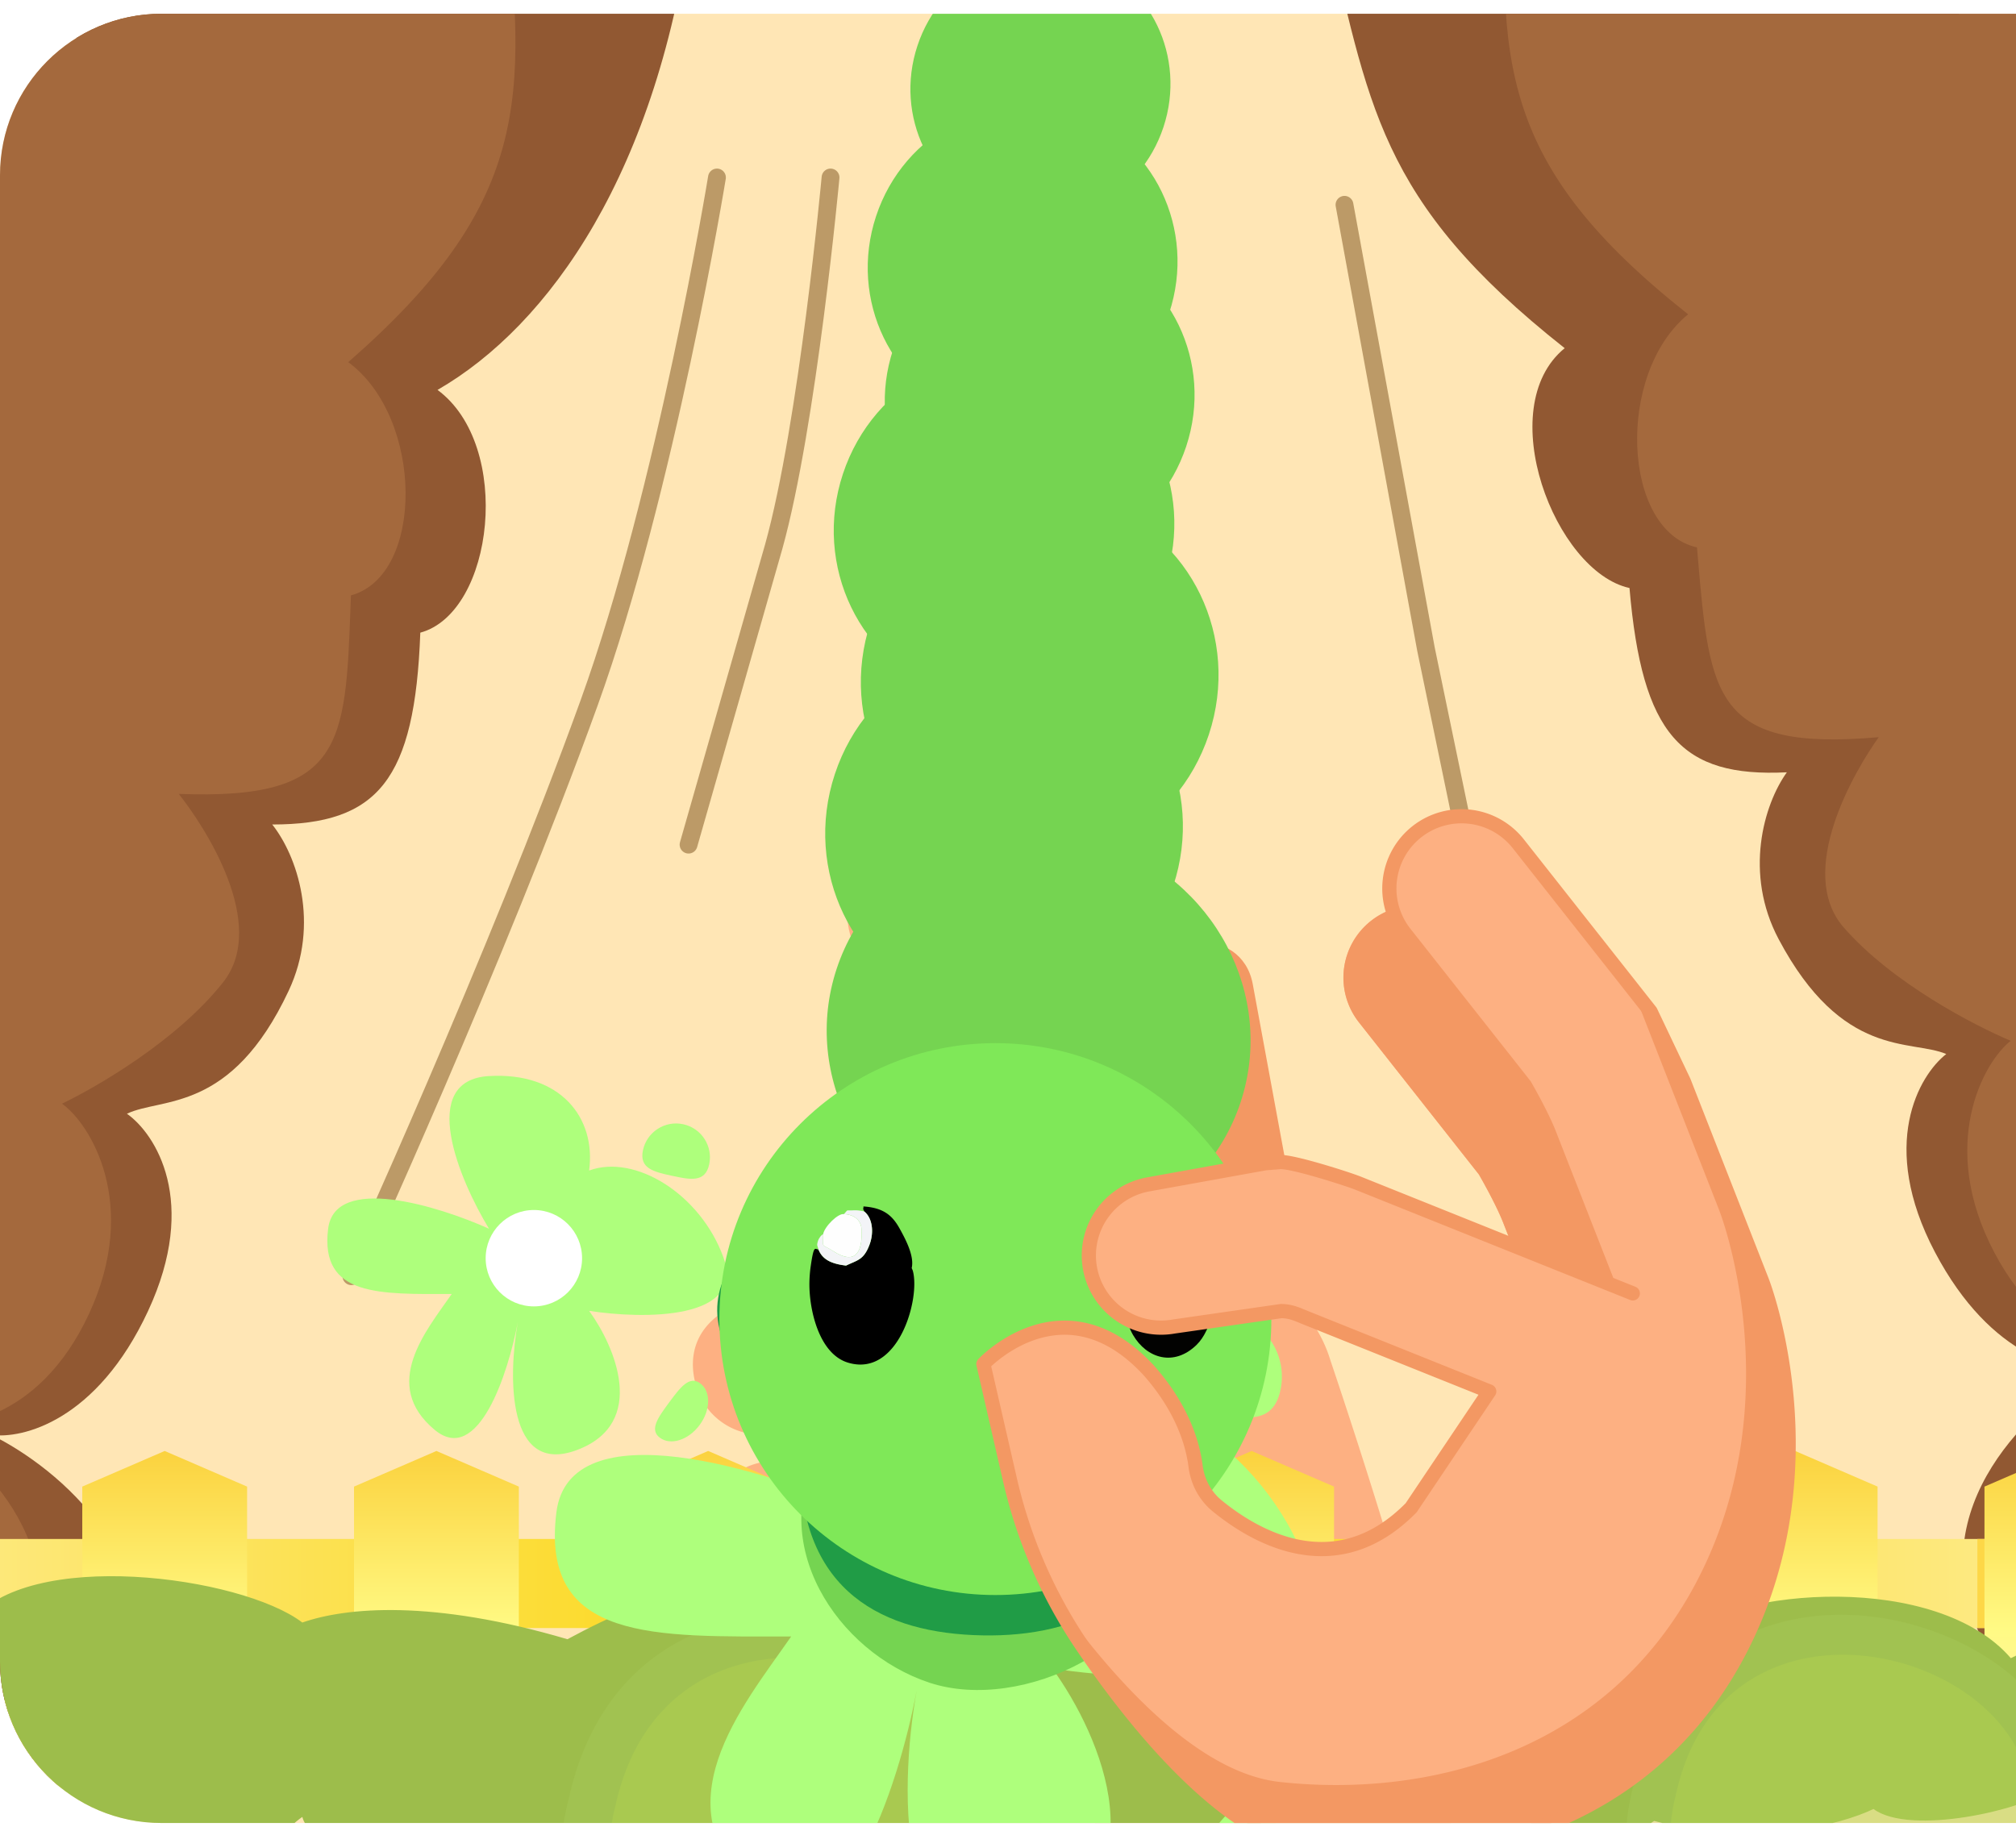 <svg xmlns="http://www.w3.org/2000/svg" xmlns:xlink="http://www.w3.org/1999/xlink" fill="none" viewBox="0 0 142 129" xmlns:v="https://vecta.io/nano"><style><![CDATA[.B{fill:#75d451}.C{color-interpolation-filters:sRGB}.D{flood-opacity:0}.E{fill-rule:evenodd}.F{stroke-width:1.255}.G{stroke-linecap:round}]]></style><g clip-path="url(#R)"><path d="M0 12.349C0 6.064 5.095.969 11.38.969H142v127.46H11.38c-6.285 0-11.38-5.095-11.38-11.38v-104.7z" fill="#ffe6b5"/><g fill="#f39863"><path d="M81.139 69.713l7.714 20.341c1.576.792 2.925 2.028 3.862 3.539l-4.481-24.294c-.803-4.174-6.873-3.708-7.094.415z"/><path d="M71.169 64.891l.454 1.281 17.282 24.029L78.32 62.268c-.742-1.985-2.95-2.913-4.827-2.248a3.82 3.82 0 0 0-2.324 4.872z"/></g><g fill="#fdb082"><path d="M59.997 66.203c.115.324.268.653.464.948l11.335 17.946c15.925 4.503 15.633 4.244 16.97 4.915L68.458 61.766c-3.211-4.511-10.322-.821-8.46 4.437z"/><path d="M102.55 127.6c-.971-8.665-8.836-31.75-8.836-31.75a9.61 9.61 0 0 0-6.627-6.487L66.945 83.76c-1.796-.499-3.722-.158-5.237.928l-10.994 7.884c-3.456 2.479-1.16 6.364-1.186 6.2 1.424 2.346 4.501 3.007 6.739 1.457 5.554-3.848 7.847-6.413 11.173-4.478l3.681 2.141c2.669 1.552 2.395 4.817 2.354 4.659.294 5.576-6.044 8.966-10.497 5.634-4.135-2.543-6.599-6.624-10.528-4.77-2.51 1.184-3.45 4.272-2.02 6.651 3.392 5.639 4.512 8.465 8.496 10.365l4.722 2.252c2.655 1.266 5.227 1.116 5.048 1.098 8.79-.147 10.947 10.486 11.87 11.603s8.153.322 13.744-1.915c4.258-1.703 7.827-3.913 8.239-5.87z"/></g><path d="M48.744-6.109c1.707-13.199-24.293-15.687-34.202-16.63L4.417 5.398l-14.875 126.05c4.734-.127 15.167-2.695 19.027-11.95S4.052 103.365-.62 101.082c2.183.318 7.449-.981 11.048-8.722s.508-12.49-1.487-13.898c2.441-1.173 7.328 0 11.391-8.662 2.228-4.75.585-9.525-1.157-11.715 7.449 0 10.05-3.128 10.43-13.515 5.191-1.407 6.542-13.169 1.213-17.101 7.887-4.55 15.574-15.375 17.928-33.575z" fill="#915832"/><path d="M33.844-16.204c.686 2.017 1.157 4.814 1.635 8.74C37.249 7.1 37.224 14.418 24.53 25.513c5.329 3.932 5.378 15.025.188 16.431l-.024.661c-.357 9.898-.496 13.771-12.103 13.325 1.742 2.191 6.376 9.161 3.121 13.276s-8.907 7.376-11.347 8.549c1.995 1.407 5.498 7.076 1.899 14.816s-9.676 8.142-11.859 7.824c4.671 2.283 11.207 9.05 7.347 18.304-2.71 6.499-14.944 11.272-23.629 13.584-2.978.604-5.77 1.097-8.15 1.473l-11.094-75.015-3.014-56.535L-5.73-13.383l24.418-7.51c4.719.791 10.325 2.249 15.156 4.689z" fill="#a4693d" class="E"/><path d="M93.272-5.987c-3.085-12.946 23.37-19.127 33.22-20.559l11.503 27.603 21.087 125.16c-4.735.106-15.282-1.943-19.594-10.995s3.714-16.338 8.267-18.848c-2.165.425-7.489-.612-11.466-8.165s-1.124-12.45.799-13.954c-2.496-1.051-7.318.362-11.805-8.089-2.46-4.634-1.055-9.484.577-11.758-7.44.368-10.192-2.628-11.085-12.983-5.253-1.148-9.692-12.706-4.564-16.896C96.984 14.076 96.458 7.388 93.271-5.983z" fill="#915832"/><path d="M107.54-19.064c-.585 2.048-.918 4.865-1.2 8.81-1.049 14.634-.662 21.942 12.565 32.396-5.128 4.191-4.629 15.272.625 16.421l.056.66c.846 9.868 1.176 13.73 12.747 12.71-1.632 2.274-5.915 9.465-2.461 13.414s9.261 6.926 11.756 7.977c-1.923 1.504-5.141 7.339-1.164 14.892s10.066 7.653 12.231 7.228c-4.553 2.511-10.746 9.594-6.434 18.646 1.694 3.556 6.184 7.019 11.298 9.908 7.127 1.715 14.91 2.864 20.581 3.494l7.989-78.133.206-53.888-39.131-13.673-24.758-6.294c-4.674 1.024-10.202 2.757-14.906 5.433z" fill="#a4693d" class="E"/><g stroke="#6c3e09" class="F G"><path d="M94.701 14.428l5.739 31.302 7.174 34.621M58.5 12.504s-1.603 17.373-4 26l-6 21m2-47s-3.603 22.054-9 37c-6.5 18-16.75 40.404-16.75 40.404" opacity=".45"/></g><path fill="url(#H)" d="M-71.267 108.42h281.15v6.276h-281.15z"/><path fill="#fdd747" d="M139.28 108.42h70.601v6.276H139.28z"/><path fill="url(#I)" d="M-71.267 119.72h281.15v6.276h-281.15z"/><path fill="#fdd747" d="M139.28 119.72h70.601v6.276H139.28z"/><path d="M5.795 104.73l5.805-2.51 5.805 2.51v21.338H5.795V104.73z" fill="url(#J)"/><use xlink:href="#S" fill="url(#K)"/><path d="M44.076 104.73l5.805-2.51 5.805 2.51v21.338h-11.61V104.73z" fill="url(#L)"/><path d="M63.217 104.73l5.805-2.51 5.805 2.51v21.338h-11.61V104.73z" fill="url(#M)"/><path d="M82.357 104.73l5.805-2.51 5.805 2.51v21.338h-11.61V104.73z" fill="url(#N)"/><path d="M101.5 104.73l5.805-2.51 5.805 2.51v21.338H101.5V104.73z" fill="url(#O)"/><path d="M120.64 104.73l5.805-2.51 5.805 2.51v21.338h-11.61V104.73z" fill="url(#P)"/><path d="M139.78 104.73l5.805-2.51 5.805 2.51v21.338h-11.61V104.73z" fill="url(#Q)"/><path d="M-69.753 137.23c-3.248 1.825-3.318 5.781-2.947 7.531 11.44 2.386 35.194 6.704 38.692 4.893s6.266-6.031 7.212-7.914c2.233 2.171 9.398.539 8.858-3.735 6.916 2.157 15.13-2.588 18.373-5.231 1.832.944 6.168 2.052 8.861-1.062 8.203 2.199 9.711-2.167 11.999-3.711.812 3.189 11.438 3.328 12.781 1.834 8.649 2.634 30.649 2.65 40.568 2.329 3.347 1.921 10.25 2.774 18.393 2.628 8.103-.145 19.394-3.687 23.475-6.509 7.056 1.913 13.239.236 15.449-.842 2.613 1.931 10.687-.015 12.012-1.196 3.476 2.4 12.95 4.358 15.507.891 2.111 1.535 4.277 2.131 5.696 2.055s4.793 1.376 16.132 6.427c9.071 4.041 23.018 7.818 28.858 9.201v-10.027c-1.853-4.957-12.992-12.25-17.856-13.505-5.07-1.309-12.395-2.26-16.002-.942-2.04-2.981-10.233-6.817-17.124-7.212s-12.529 1.173-17.549 3.684c-5.178-6.012-19.232-5.093-23.848-1.335-5.205-1.305-11.379-1.27-12.08 0-4.544-1.152-11.61-3.339-14.277.768-3.883-3.523-16.785-7.671-24.946-.425-11.61-7.56-20.71-3.461-26.515-.343-9.519-2.81-15.574-2.255-18.674-1.176-4.316-3.286-19.422-5.304-23.373 0-5.347-2.664-9.29-2.093-11.139 0-2.04-2.119-8.496-.875-8.658 1.944-2.757-.158-4.243.909-4.641 1.462-1.07-.533-4.283-3.046-10.548-3.406-7.832-.449-9.727 3.406-12.111 6.662-6.919.074-13.605 1.576-13.983 8.155-4.874.034-7.882 3.161-6.594 8.107z" fill="#9dbd4b"/><g fill="#abcb5d"><path d="M40.457 136.83c3.831 9.903 18.422 10.82 27.692 1.491 19.745-19.875-22.282-37.43-28.067-11.696-.89 3.364-.76 6.913.375 10.205zm74.933-1.39c3.582 9.303 17.228 10.164 25.897 1.401 18.465-18.67-20.838-35.161-26.248-10.988a16.55 16.55 0 0 0 .351 9.587z" opacity=".3"/></g><g fill="#bcd84d"><path d="M43.663 135.38c3.048 7.983 14.661 8.721 22.038 1.203 15.713-16.02-17.733-30.17-22.337-9.428a14.3 14.3 0 0 0 .298 8.225zm74.687-1.32c2.873 7.503 13.816 8.197 20.769 1.13 14.809-15.057-16.711-28.356-21.05-8.861a13.41 13.41 0 0 0 .281 7.731z" opacity=".3"/></g><g fill="#aeff7c"><path d="M60.718 86.108c9.581-.564 14.353 5.601 13.402 12.649 6.131-2.255 14.885 3.139 17.965 11.597s-10.693 8.317-17.965 7.189c3.422 4.699 7.899 14.999-1.568 18.608s-9.268-9.868-7.984-17.057c-1.283 6.813-5.304 19.228-11.121 14.379-7.272-6.062-1.141-13.251 2.281-18.185-9.553 0-17.68.423-16.539-8.74.913-7.33 14.733-3.054 21.53 0-3.992-6.578-9.581-19.876 0-20.44zm25.996 6.449c-2.447-.528-4.859 1.028-5.387 3.475s1.45 2.904 3.897 3.432 4.438.927 4.965-1.52-1.028-4.859-3.475-5.387zm2.198 40.263c1.488-2.013 1.521-4.512.075-5.582s-2.67.551-4.158 2.564-2.677 3.658-1.23 4.728 3.826.304 5.314-1.71z"/></g><circle transform="matrix(-1 0 0 1 73.176 104.04)" cx="6.45" cy="6.45" r="6.45" fill="#fff"/><g fill="#aeff7c"><path d="M34.443 75.807c5.042-.297 7.553 2.947 7.053 6.656 3.226-1.187 7.834 1.652 9.454 6.103s-5.627 4.377-9.454 3.783c1.801 2.473 4.157 7.893-.825 9.792s-4.877-5.193-4.202-8.976c-.675 3.586-2.791 10.119-5.853 7.567-3.827-3.19-.6-6.974 1.201-9.57-5.027 0-9.304.222-8.704-4.599.48-3.858 7.753-1.607 11.33 0-2.101-3.462-5.042-10.46 0-10.757zm13.68 3.394c-1.288-.278-2.557.541-2.835 1.829s.763 1.528 2.051 1.806 2.335.488 2.613-.8-.541-2.557-1.829-2.835zm1.157 21.189c.783-1.059.801-2.374.039-2.937s-1.405.29-2.188 1.349-1.409 1.925-.648 2.488 2.014.16 2.797-.9z"/></g><circle transform="matrix(-1 0 0 1 40.999 85.244)" cx="3.395" cy="3.395" r="3.395" fill="#fff"/><g filter="url(#A)" class="B"><ellipse transform="matrix(-.949 -.314 -.314 .949 83.658 1.883)" cx="9.13" cy="9.439" rx="9.13" ry="9.439"/></g><g filter="url(#B)" class="B"><ellipse transform="matrix(-.949 -.314 -.314 .949 85.882 13.269)" cx="10.876" cy="11.243" rx="10.876" ry="11.243"/></g><g filter="url(#C)" class="B"><ellipse transform="matrix(-.949 -.314 -.314 .949 85.827 22.664)" cx="10.876" cy="11.243" rx="10.876" ry="11.243"/></g><g filter="url(#D)" class="B"><ellipse transform="matrix(-.949 -.314 -.314 .949 87.205 32.297)" cx="11.957" cy="12.361" rx="11.957" ry="12.361"/></g><g filter="url(#E)" class="B"><ellipse transform="matrix(-.949 -.314 -.314 .949 87.97 42.564)" cx="12.557" cy="12.982" rx="12.557" ry="12.982"/></g><g filter="url(#F)" class="B"><ellipse transform="matrix(-.949 -.314 -.314 .949 87.97 53.233)" cx="12.557" cy="12.982" rx="12.557" ry="12.982"/></g><g filter="url(#G)" class="B"><ellipse transform="matrix(-.949 -.314 -.314 .949 90.644 67.144)" cx="14.989" cy="14.386" rx="14.989" ry="14.386"/></g><g stroke="#209c46" class="F"><path d="M61.338 80.361c-3.082 0-5.927.713-7.112 5.69m-1.185 2.136c-1.901 1.97-3.088 4.814 0 8.535"/></g><ellipse transform="matrix(-.949 -.314 -.314 .949 81.964 83.718)" cx="13.276" cy="14.225" rx="13.276" ry="14.225" class="B"/><g stroke="#209c46" class="F"><path d="M65.843 78.704c-1.422.079-6.638 3.319-6.638 9.246m-.237 7.823c-1.897 2.608-2.608 6.639-.474 9.009"/></g><g class="B"><ellipse transform="matrix(-.949 -.314 -.314 .949 87.654 90.228)" cx="13.276" cy="14.225" rx="13.276" ry="14.225"/><path d="M57.828 101.96c-3.937 6.739 1.107 14.425 7.64 16.585s16.593-2.727 16.593-9.846c2.314-7-1.681-13.344-8.214-15.504s-13.706 1.764-16.019 8.765z"/></g><path d="M56.36 102.95c0 9.196 5.86 12.127 12.832 12.261 6.819.131 13.246-2.657 13.246-11.239 0-6.771-5.974-12.465-12.832-12.465S56.36 96.179 56.36 102.95z" fill="#209c46"/><circle transform="matrix(-1 0 0 1 89.551 73.489)" cx="19.44" cy="19.44" r="19.44" fill="#7fe858"/><g class="E"><path d="M79.44 88.191c.762.704.844.816 2.066.743.418-.194.659-.28.983-.647s.403-.82.535-1.024c.063-1 .013-1.07-.293-1.869l-.012-.22c3.328.166 3.751 7.435 1.565 9.57-1.592 1.554-3.513.961-4.479-.699-1.013-1.742-1.091-5.604-.365-5.854z" fill="#020201"/><g fill="#fefefe"><path d="M82.732 85.393c.306.799.356.87.293 1.869-.132.205-.208.655-.535 1.024s-.566.453-.983.647c-1.222.073-1.304-.039-2.066-.743-.177-.809.497-1.734.934-2.144.411-.384 1.696-.952 2.357-.653zm-24.754 1.555c.1-.547 1.054-1.482 1.458-1.415.577.016 1.094.287 1.226.888l.026.208c.003.039.001.07.002.11.043 1.461-.435 2.407-1.99 1.408-.898-.577-.704-.115-.722-1.198z"/></g><path d="M59.598 89.159c.787-.384 1.232-.385 1.638-1.445.35-.915.205-1.91-.359-2.365-.13-.29-.061-.075-.057-.356 1.421.097 2.036.641 2.542 1.55.447.802 1.05 1.961.854 2.79l.076.179c.552 1.965-1.016 7.571-4.574 6.481-2.017-.618-2.712-3.669-2.707-5.535a9.26 9.26 0 0 1 .101-1.307c.22-1.527.306-1.125.538-1.121.294.729.949 1.012 1.948 1.129z" fill="#000"/><path d="M59.598 89.16c-.999-.117-1.654-.4-1.948-1.129-.076-.326-.137-.262-.032-.615.033-.093.08-.18.14-.259a.58.58 0 0 1 .221-.21c.017 1.083-.176.622.721 1.199 1.555.999 2.034.053 1.99-1.408l-.002-.11-.025-.208c-.133-.6-.65-.872-1.227-.888.35-.343.069-.236.653-.265a2.6 2.6 0 0 1 .788.082c.564.454.71 1.45.359 2.365-.406 1.059-.851 1.06-1.638 1.444z" fill="#f3f4f7"/></g><path d="M124.15 90.364l-.058-.154-5.49-14.014-2.345-4.936-9.32-11.819a5.09 5.09 0 0 0-7.144-.845c-1.697 1.338-2.299 3.537-1.701 5.486l-.019-.025c-.266.091-.526.204-.779.341s-.496.297-.73.481a5.09 5.09 0 0 0-.844 7.144l8.449 10.714c.002.003 1.197 2.061 1.733 3.452l.592 1.511.001.005-10.814-4.34c-.801-.322-4.751-1.581-5.553-1.494l-1.008.08-8.246 1.488a5.09 5.09 0 0 0-4.103 5.91 5.09 5.09 0 0 0 5.91 4.102l7.55-1.085c.691 0 1.176.246 1.66.44l13.002 5.218-5.499 8.194c-5.312 5.41-11.023 2.027-13.657-.124-.864-.705-1.391-1.713-1.531-2.819-.191-1.505-.894-4.02-3.292-6.73-6.004-6.504-11.651-.449-11.651-.449l1.872 8.157a34.69 34.69 0 0 0 5.114 11.736c3.977 5.855 10.485 13.794 16.905 14.492 10.271 1.116 22.999-1.918 29.389-14.206 6.651-12.792 1.607-25.911 1.607-25.911h0z" fill="#fdb082"/><g fill="#f39863"><path d="M122.55 116.27c-6.396 12.295-19.12 15.335-29.385 14.216-6.424-.705-12.931-8.635-16.91-14.492a34.8 34.8 0 0 1-2.335-3.979c4.02 5.733 10.168 12.876 16.247 13.525 10.264 1.119 22.988-1.92 29.385-14.202 6.645-12.793 1.602-25.917 1.602-25.917l-.055-.152-5.485-14.009-.981-2.072 1.631 2.072 2.348 4.932 5.485 14.022.055.152s5.043 13.124-1.602 25.903h-.001zM106.49 87.7l-.592-1.511c-.536-1.391-1.731-3.449-1.733-3.452l-8.448-10.714a5.09 5.09 0 0 1 .844-7.144 5.07 5.07 0 0 1 1.508-.822l9.325 12.397 5.849 13.96-6.753-2.714z"/></g><path d="M113.25 90.414l-4.117-10.508c-.535-1.391-1.731-3.449-1.733-3.452L98.952 65.74a5.09 5.09 0 0 1 .845-7.144 5.09 5.09 0 0 1 7.145.845l9.319 11.819 2.346 4.936 5.49 14.014.057.154s5.045 13.119-1.607 25.911c-6.39 12.288-19.118 15.322-29.389 14.206-6.42-.698-12.928-8.638-16.905-14.492-2.42-3.563-4.15-7.539-5.114-11.736l-1.872-8.157s5.647-6.055 11.651.449c2.398 2.71 3.101 5.225 3.292 6.73.14 1.106.667 2.114 1.531 2.819 2.634 2.151 8.345 5.535 13.657.124l5.499-8.194-13.002-5.218c-.485-.195-.97-.44-1.66-.44l-7.55 1.085a5.09 5.09 0 0 1-5.91-4.102 5.09 5.09 0 0 1 4.103-5.91l8.246-1.489 1.008-.08c.802-.087 4.752 1.172 5.553 1.494l19.323 7.754" stroke="#f39863" stroke-linejoin="round" class="G"/></g><defs><filter id="A" x="62.864" y="-3.314" width="19.581" height="20.704" filterUnits="userSpaceOnUse" class="C"><feFlood result="A" class="D"/><feColorMatrix in="SourceAlpha" result="B" values="0 0 0 0 0 0 0 0 0 0 0 0 0 0 0 0 0 0 127 0"/><feOffset dx="1.255" dy="-1.883"/><feComposite in2="B" operator="out"/><feColorMatrix values="0 0 0 0 0.125 0 0 0 0 0.612 0 0 0 0 0.275 0 0 0 1 0"/><feBlend in2="A"/><feBlend in="SourceGraphic"/></filter><filter id="B" x="61.112" y="7.437" width="21.83" height="24.305" filterUnits="userSpaceOnUse" class="C"><feFlood result="A" class="D"/><feColorMatrix in="SourceAlpha" result="B" values="0 0 0 0 0 0 0 0 0 0 0 0 0 0 0 0 0 0 127 0"/><feOffset dy="-1.883"/><feComposite in2="B" operator="out"/><feColorMatrix values="0 0 0 0 0.125 0 0 0 0 0.612 0 0 0 0 0.275 0 0 0 1 0"/><feBlend in2="A"/><feBlend in="SourceGraphic"/></filter><filter id="C" x="61.058" y="16.833" width="23.085" height="24.305" filterUnits="userSpaceOnUse" class="C"><feFlood result="A" class="D"/><feColorMatrix in="SourceAlpha" result="B" values="0 0 0 0 0 0 0 0 0 0 0 0 0 0 0 0 0 0 127 0"/><feOffset dx="1.255" dy="-1.883"/><feComposite in2="B" operator="out"/><feColorMatrix values="0 0 0 0 0.125 0 0 0 0 0.612 0 0 0 0 0.275 0 0 0 1 0"/><feBlend in2="A"/><feBlend in="SourceGraphic"/></filter><filter id="D" x="58.718" y="24.818" width="25.256" height="27.789" filterUnits="userSpaceOnUse" class="C"><feFlood result="A" class="D"/><feColorMatrix in="SourceAlpha" result="B" values="0 0 0 0 0 0 0 0 0 0 0 0 0 0 0 0 0 0 127 0"/><feOffset dx="-1.255" dy="-3.138"/><feComposite in2="B" operator="out"/><feColorMatrix values="0 0 0 0 0.125 0 0 0 0 0.612 0 0 0 0 0.275 0 0 0 1 0"/><feBlend in2="A"/><feBlend in="SourceGraphic"/></filter><filter id="E" x="59.37" y="34.868" width="26.461" height="29.026" filterUnits="userSpaceOnUse" class="C"><feFlood result="A" class="D"/><feColorMatrix in="SourceAlpha" result="B" values="0 0 0 0 0 0 0 0 0 0 0 0 0 0 0 0 0 0 127 0"/><feOffset dx="1.255" dy="-3.138"/><feComposite in2="B" operator="out"/><feColorMatrix values="0 0 0 0 0.125 0 0 0 0 0.612 0 0 0 0 0.275 0 0 0 1 0"/><feBlend in2="A"/><feBlend in="SourceGraphic"/></filter><filter id="F" x="58.115" y="45.536" width="26.461" height="29.026" filterUnits="userSpaceOnUse" class="C"><feFlood result="A" class="D"/><feColorMatrix in="SourceAlpha" result="B" values="0 0 0 0 0 0 0 0 0 0 0 0 0 0 0 0 0 0 127 0"/><feOffset dx="-1.255" dy="-3.138"/><feComposite in2="B" operator="out"/><feColorMatrix values="0 0 0 0 0.125 0 0 0 0 0.612 0 0 0 0 0.275 0 0 0 1 0"/><feBlend in2="A"/><feBlend in="SourceGraphic"/></filter><filter id="G" x="56.963" y="58.511" width="31.125" height="32.04" filterUnits="userSpaceOnUse" class="C"><feFlood result="A" class="D"/><feColorMatrix in="SourceAlpha" result="B" values="0 0 0 0 0 0 0 0 0 0 0 0 0 0 0 0 0 0 127 0"/><feOffset dx="1.255" dy="-3.138"/><feComposite in2="B" operator="out"/><feColorMatrix values="0 0 0 0 0.125 0 0 0 0 0.612 0 0 0 0 0.275 0 0 0 1 0"/><feBlend in2="A"/><feBlend in="SourceGraphic"/></filter><linearGradient id="H" x1="-77.144" x2="215.32" y1="110.3" y2="110.3" xlink:href="#T"><stop stop-color="#fff" offset="0"/><stop stop-color="#fbd406" offset=".49"/><stop stop-color="#fff" offset="1"/></linearGradient><linearGradient id="I" x1="-77.144" x2="215.32" y1="121.6" y2="121.6" xlink:href="#T"><stop stop-color="#fff" offset="0"/><stop stop-color="#fbd406" offset=".49"/><stop stop-color="#fff" offset="1"/></linearGradient><linearGradient id="J" x1="11.6" x2="11.6" y1="102.22" y2="126.07" xlink:href="#T"><stop stop-color="#fbd23e" offset="0"/><stop stop-color="#fffa84" offset=".526"/><stop stop-color="#ffefb5" offset="1"/></linearGradient><linearGradient id="K" x1="30.74" x2="30.74" y1="102.22" y2="126.07" xlink:href="#T"><stop stop-color="#fbd23e" offset="0"/><stop stop-color="#fffa84" offset=".526"/><stop stop-color="#ffefb5" offset="1"/></linearGradient><linearGradient id="L" x1="49.881" x2="49.881" y1="102.22" y2="126.07" xlink:href="#T"><stop stop-color="#fbd23e" offset="0"/><stop stop-color="#fffa84" offset=".526"/><stop stop-color="#ffefb5" offset="1"/></linearGradient><linearGradient id="M" x1="69.022" x2="69.022" y1="102.22" y2="126.07" xlink:href="#T"><stop stop-color="#fbd23e" offset="0"/><stop stop-color="#fffa84" offset=".526"/><stop stop-color="#ffefb5" offset="1"/></linearGradient><linearGradient id="N" x1="88.162" x2="88.162" y1="102.22" y2="126.07" xlink:href="#T"><stop stop-color="#fbd23e" offset="0"/><stop stop-color="#fffa84" offset=".526"/><stop stop-color="#ffefb5" offset="1"/></linearGradient><linearGradient id="O" x1="107.3" x2="107.3" y1="102.22" y2="126.07" xlink:href="#T"><stop stop-color="#fbd23e" offset="0"/><stop stop-color="#fffa84" offset=".526"/><stop stop-color="#ffefb5" offset="1"/></linearGradient><linearGradient id="P" x1="126.44" x2="126.44" y1="102.22" y2="126.07" xlink:href="#T"><stop stop-color="#fbd23e" offset="0"/><stop stop-color="#fffa84" offset=".526"/><stop stop-color="#ffefb5" offset="1"/></linearGradient><linearGradient id="Q" x1="145.58" x2="145.58" y1="102.22" y2="126.07" xlink:href="#T"><stop stop-color="#fbd23e" offset="0"/><stop stop-color="#fffa84" offset=".526"/><stop stop-color="#ffefb5" offset="1"/></linearGradient><clipPath id="R"><path d="M0 12.349C0 6.064 5.095.969 11.38.969H142v127.46H11.38c-6.285 0-11.38-5.095-11.38-11.38v-104.7z" fill="#fff"/></clipPath><path id="S" d="M24.936 104.73l5.805-2.51 5.805 2.51v21.338h-11.61V104.73z"/><linearGradient id="T" gradientUnits="userSpaceOnUse"/></defs></svg>